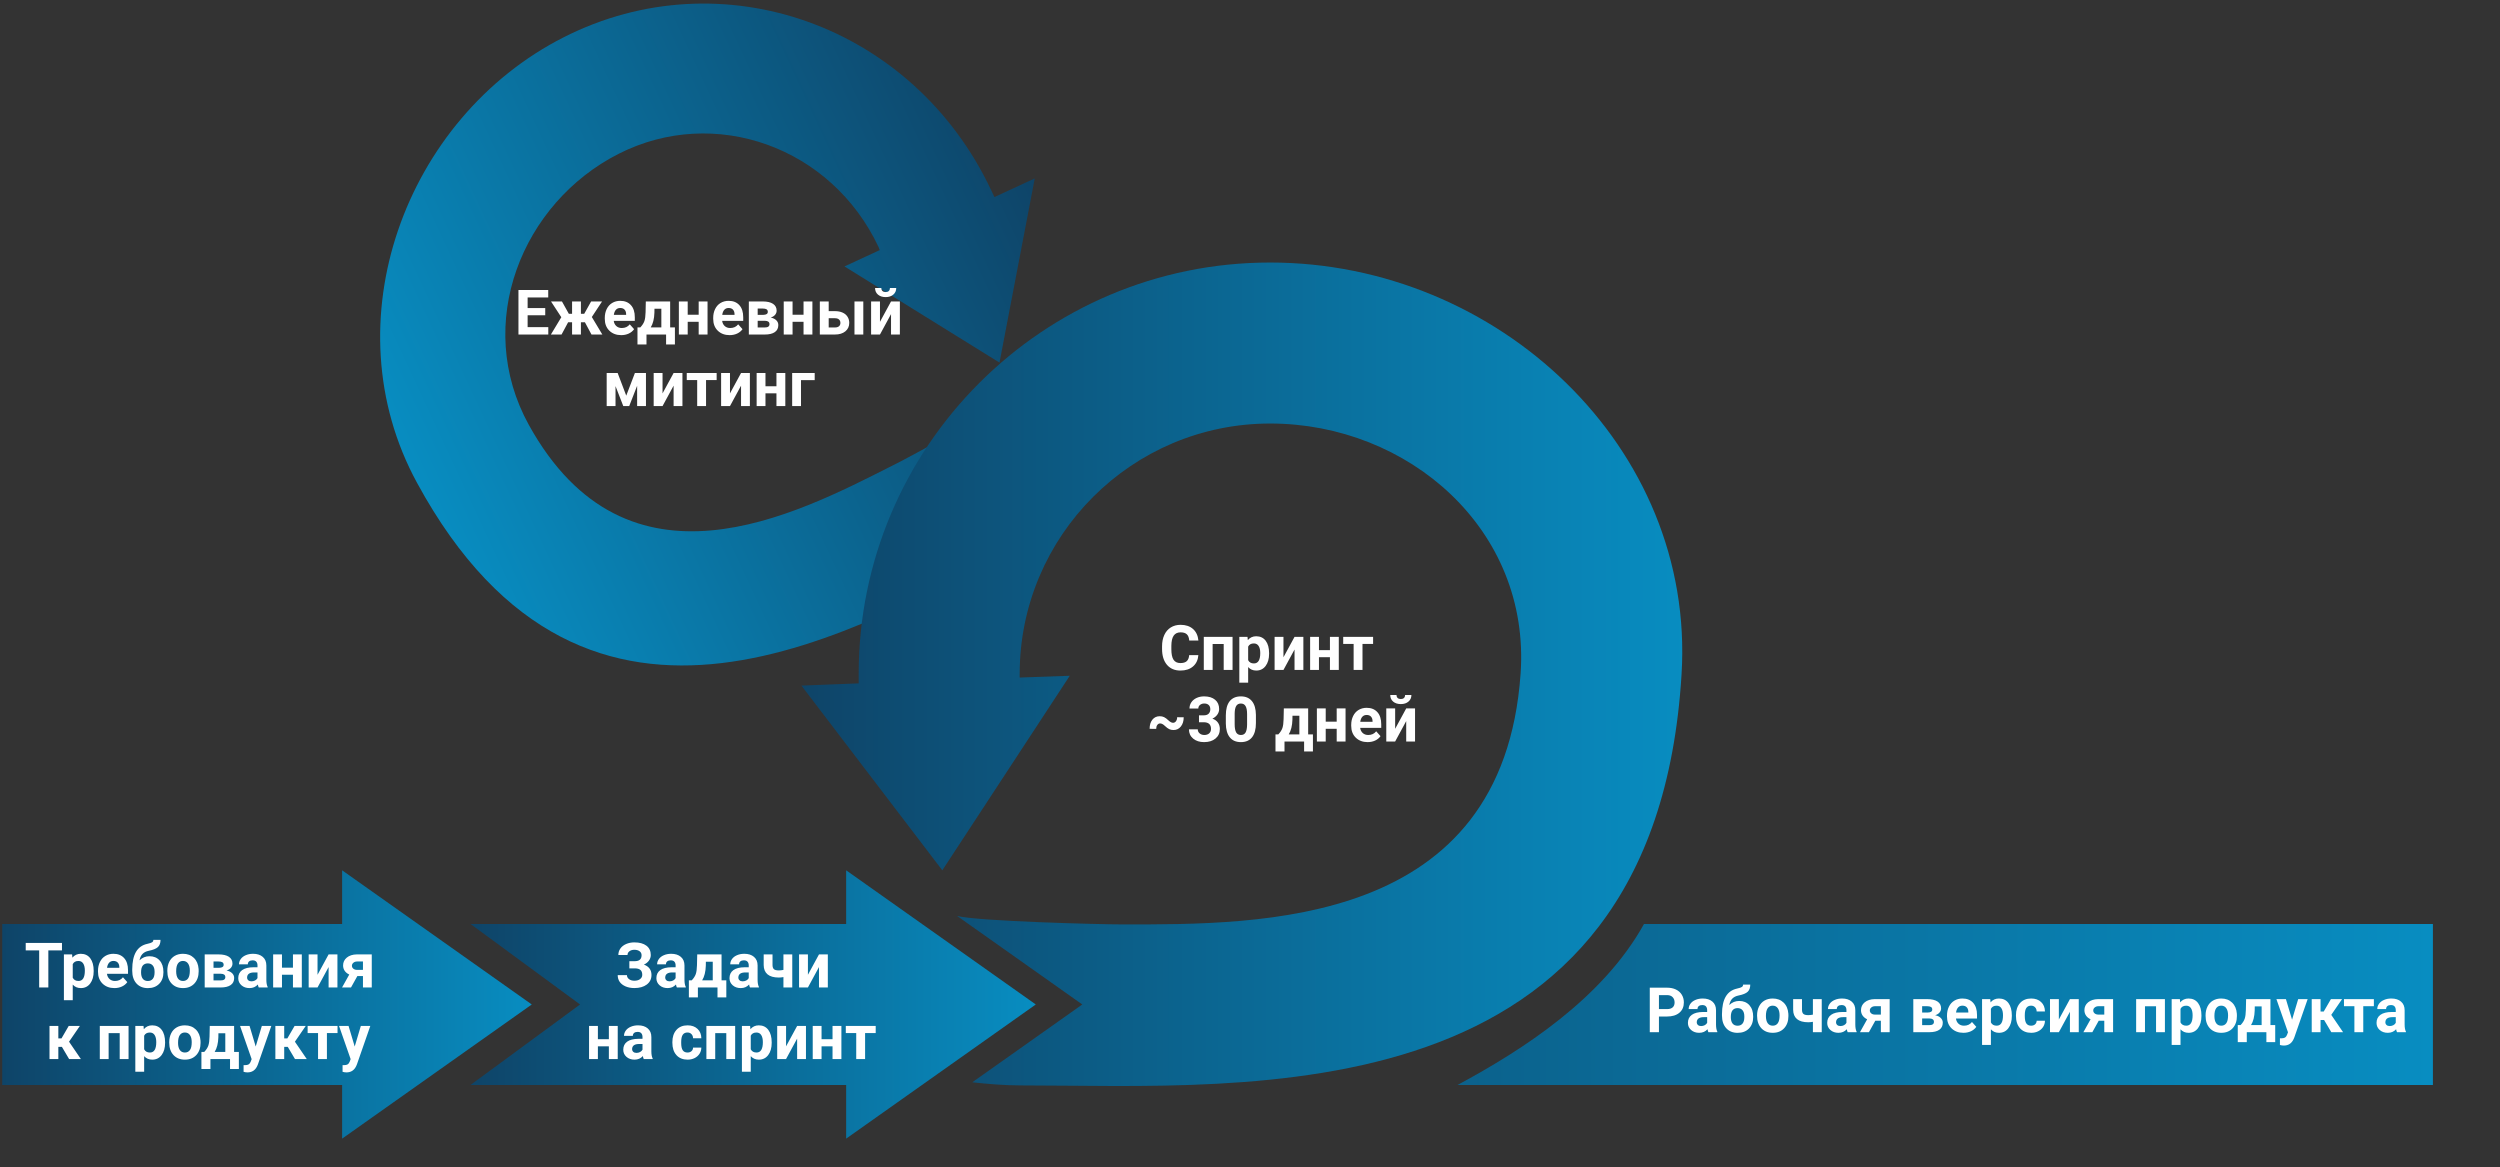 <svg width="559" height="261" viewBox="0 0 559 261" version="1.1" xmlns="http://www.w3.org/2000/svg" xmlns:xlink="http://www.w3.org/1999/xlink">
<rect x="0" y="0" width="559" height="261" fill="#333333" stroke="none"/>
<title>&#208;&#161;&#208;&#187;&#208;&#190;&#208;&#185;_2</title>
<desc>Created using Figma</desc>
<g id="Canvas" transform="translate(81 -518)">
<g id="&#208;&#161;&#208;&#187;&#208;&#190;&#208;&#185;_2">
<g id="Vector">
<use xlink:href="#path0_fill" transform="translate(-80.5 712.6)" fill="url(#paint0_linear)"/>
</g>
<g id="Vector">
<use xlink:href="#path1_fill" transform="translate(24.2 712.6)" fill="url(#paint1_linear)"/>
</g>
<g id="Vector">
<use xlink:href="#path2_fill" transform="translate(4 518.8)" fill="url(#paint2_linear)"/>
</g>
<g id="Vector">
<use xlink:href="#path3_fill" transform="translate(98.2 576.7)" fill="url(#paint3_linear)"/>
</g>
<g id="Vector">
<use xlink:href="#path4_fill" transform="translate(244.9 724.6)" fill="url(#paint4_linear)"/>
</g>
<g id="Component">
<g id="&#208;&#160;&#208;&#176;&#208;&#177;&#208;&#190;&#209;&#135;&#208;&#176;&#209;&#143; &#208;&#178;&#208;&#181;&#209;&#128;&#209;&#129;&#208;&#184;&#209;&#143; &#208;&#191;&#209;&#128;&#208;&#190;&#208;&#180;&#209;&#131;&#208;&#186;&#209;&#130;&#208;&#176;">
<use xlink:href="#path5_fill" transform="translate(287 735.8)" fill="#FFFFFF"/>
</g>
<g id="&#208;&#151;&#208;&#176;&#208;&#180;&#208;&#176;&#209;&#135;&#208;&#184; &#208;&#189;&#208;&#176; &#209;&#129;&#208;&#191;&#209;&#128;&#208;&#184;&#208;&#189;&#209;&#130;">
<use xlink:href="#path6_fill" transform="translate(29 725.8)" fill="#FFFFFF"/>
</g>
<g id="&#208;&#162;&#209;&#128;&#208;&#181;&#208;&#177;&#208;&#190;&#208;&#178;&#208;&#176;&#208;&#189;&#208;&#184;&#209;&#143; &#208;&#186; &#208;&#191;&#209;&#128;&#208;&#190;&#208;&#180;&#209;&#131;&#208;&#186;&#209;&#130;&#209;&#131;">
<use xlink:href="#path7_fill" transform="translate(-77 725.8)" fill="#FFFFFF"/>
</g>
<g id="&#208;&#161;&#208;&#191;&#209;&#128;&#208;&#184;&#208;&#189;&#209;&#130; ~30 &#208;&#180;&#208;&#189;&#208;&#181;&#208;&#185;">
<use xlink:href="#path8_fill" transform="translate(166 654.8)" fill="#FFFFFF"/>
</g>
<g id="&#208;&#149;&#208;&#182;&#208;&#181;&#208;&#180;&#208;&#189;&#208;&#181;&#208;&#178;&#208;&#189;&#209;&#139;&#208;&#185; &#208;&#188;&#208;&#184;&#209;&#130;&#208;&#184;&#208;&#189;&#208;&#179;">
<use xlink:href="#path9_fill" transform="translate(26 579.8)" fill="#FFFFFF"/>
</g>
</g>
</g>
</g>
<defs>
<linearGradient id="paint0_linear" x1="0" y1="0" x2="1" y2="0" gradientUnits="userSpaceOnUse" gradientTransform="matrix(118.426 0 0 118.426 0 -29.181)">
<stop offset="0" stop-color="#0E4468"/>
<stop offset="1" stop-color="#088DC1"/>
</linearGradient>
<linearGradient id="paint1_linear" x1="0" y1="0" x2="1" y2="0" gradientUnits="userSpaceOnUse" gradientTransform="matrix(126.426 0 0 126.426 -0.034 -33.181)">
<stop offset="0" stop-color="#0E4468"/>
<stop offset="1" stop-color="#088DC1"/>
</linearGradient>
<linearGradient id="paint2_linear" x1="0" y1="0" x2="1" y2="0" gradientUnits="userSpaceOnUse" gradientTransform="matrix(-137.348 69.92 67.122 143.073 111.879 -34.31)">
<stop offset="0" stop-color="#0E4468"/>
<stop offset="1" stop-color="#088DC1"/>
</linearGradient>
<linearGradient id="paint3_linear" x1="0" y1="0" x2="1" y2="0" gradientUnits="userSpaceOnUse" gradientTransform="matrix(196.89 0 0 196.89 0.107 -6.378)">
<stop offset="0" stop-color="#0E4468"/>
<stop offset="1" stop-color="#088DC1"/>
</linearGradient>
<linearGradient id="paint4_linear" x1="0" y1="0" x2="1" y2="0" gradientUnits="userSpaceOnUse" gradientTransform="matrix(366.67 0 0 366.67 -148.523 -165.302)">
<stop offset="0" stop-color="#0E4468"/>
<stop offset="1" stop-color="#088DC1"/>
</linearGradient>
<path id="path0_fill" d="M 118.4 30L 76 -1.2207e-05L 76 12L 2.44141e-05 12L 2.44141e-05 48L 76 48L 76 60L 118.4 30Z"/>
<path id="path1_fill" d="M 126.4 30L 84 -1.2207e-05L 84 12L -2.44141e-05 12L 24.5 30L -2.44141e-05 48L 84 48L 84 60L 126.4 30Z"/>
<path id="path2_fill" d="M 41.015 7.549C 76.426 -10.439 119.219 4.811 136.611 41.698C 136.862 42.219 137.112 42.741 137.362 43.262L 146.371 39.091L 138.488 80.279L 103.828 58.773L 111.711 55.123C 111.586 54.863 111.586 54.732 111.461 54.472C 100.951 32.053 74.799 22.668 53.277 33.617C 31.756 44.566 20.745 71.546 33.257 94.226C 55.279 133.98 92.817 114.298 114.464 103.35C 117.968 101.655 136.862 91.358 139.615 88.882L 126.852 113.256L 150 117.166C 147.623 118.73 145.12 120.164 142.618 121.598C 107.207 139.585 46.395 177.384 8.232 107.13C -11.288 71.286 5.604 25.536 41.015 7.549Z"/>
<path id="path3_fill" d="M 104.8 -6.10352e-06C 54 -6.10352e-06 12.8 41.2 12.8 92C 12.8 92.7 12.8 93.4 12.8 94.1L -2.44141e-05 94.6L 31.5 135.9L 60 92.4L 48.8 92.8C 48.8 92.5 48.8 92.2 48.8 92C 48.8 61.1 73.9 36 104.8 36C 135.7 36 163.1 59.7 160.8 92C 156.8 148.6 102.7 148 71.8 148C 66.8 148 39.4 147.3 34.8 146.1L 62.8 165.9L 38.2 183.3C 41.8 183.7 45.5 184 49.2 184C 100 184 190.8 191.6 196.8 92C 199.9 41.3 155.7 -6.10352e-06 104.8 -6.10352e-06Z"/>
<path id="path4_fill" d="M 218.1 -1.2207e-05L 41.7 -1.2207e-05C 32.5 16.6 14.7 28.1 4.88281e-05 36L 218.1 36L 218.1 -1.2207e-05Z"/>
<path id="path5_fill" d="M 2.939 9.493L 2.939 13L 0.889 13L 0.889 3.047L 4.771 3.047C 5.519 3.047 6.175 3.184 6.74 3.457C 7.31 3.73 7.747 4.12 8.053 4.626C 8.358 5.127 8.511 5.699 8.511 6.342C 8.511 7.317 8.176 8.087 7.506 8.652C 6.84 9.213 5.918 9.493 4.737 9.493L 2.939 9.493ZM 2.939 7.832L 4.771 7.832C 5.314 7.832 5.726 7.704 6.009 7.449C 6.296 7.194 6.439 6.829 6.439 6.355C 6.439 5.868 6.296 5.474 6.009 5.173C 5.722 4.872 5.325 4.717 4.819 4.708L 2.939 4.708L 2.939 7.832ZM 14 13C 13.909 12.822 13.843 12.601 13.802 12.337C 13.323 12.87 12.701 13.137 11.935 13.137C 11.211 13.137 10.609 12.927 10.131 12.508C 9.657 12.088 9.42 11.56 9.42 10.922C 9.42 10.138 9.709 9.536 10.288 9.117C 10.871 8.698 11.712 8.486 12.81 8.481L 13.72 8.481L 13.72 8.058C 13.72 7.716 13.631 7.442 13.453 7.237C 13.28 7.032 13.004 6.93 12.626 6.93C 12.293 6.93 12.031 7.009 11.84 7.169C 11.653 7.328 11.56 7.547 11.56 7.825L 9.584 7.825C 9.584 7.397 9.716 7 9.98 6.636C 10.245 6.271 10.618 5.986 11.102 5.781C 11.585 5.572 12.127 5.467 12.729 5.467C 13.64 5.467 14.362 5.697 14.896 6.157C 15.433 6.613 15.702 7.256 15.702 8.085L 15.702 11.291C 15.707 11.993 15.805 12.524 15.996 12.884L 15.996 13L 14 13ZM 12.366 11.626C 12.658 11.626 12.927 11.562 13.173 11.435C 13.419 11.302 13.601 11.127 13.72 10.908L 13.72 9.637L 12.981 9.637C 11.992 9.637 11.466 9.979 11.402 10.662L 11.396 10.778C 11.396 11.024 11.482 11.227 11.655 11.387C 11.829 11.546 12.065 11.626 12.366 11.626ZM 20.891 6.014C 21.838 6.014 22.595 6.328 23.16 6.957C 23.725 7.586 24.008 8.44 24.008 9.521L 24.008 9.616C 24.008 10.683 23.693 11.537 23.064 12.18C 22.436 12.822 21.59 13.144 20.528 13.144C 19.462 13.144 18.612 12.797 17.979 12.104C 17.35 11.407 17.035 10.462 17.035 9.268L 17.035 8.939C 17.044 7.276 17.325 5.975 17.876 5.036C 18.432 4.093 19.266 3.498 20.378 3.252C 20.961 3.124 21.337 2.999 21.506 2.876C 21.674 2.748 21.759 2.573 21.759 2.35L 23.358 2.35C 23.358 3.065 23.165 3.603 22.777 3.963C 22.395 4.323 21.711 4.601 20.727 4.797C 20.143 4.915 19.683 5.146 19.346 5.487C 19.009 5.829 18.781 6.31 18.662 6.93C 19.291 6.319 20.034 6.014 20.891 6.014ZM 20.515 7.613C 20.045 7.613 19.676 7.771 19.407 8.085C 19.143 8.399 19.011 8.91 19.011 9.616C 19.011 10.245 19.141 10.726 19.4 11.059C 19.66 11.387 20.036 11.551 20.528 11.551C 21.007 11.551 21.376 11.389 21.636 11.065C 21.895 10.742 22.028 10.266 22.032 9.637L 22.032 9.473C 22.032 8.867 21.898 8.406 21.629 8.092C 21.365 7.773 20.993 7.613 20.515 7.613ZM 24.883 9.233C 24.883 8.5 25.024 7.846 25.307 7.271C 25.589 6.697 25.995 6.253 26.523 5.938C 27.057 5.624 27.674 5.467 28.376 5.467C 29.374 5.467 30.188 5.772 30.816 6.383C 31.45 6.993 31.803 7.823 31.876 8.871L 31.89 9.377C 31.89 10.512 31.573 11.423 30.939 12.111C 30.306 12.795 29.456 13.137 28.39 13.137C 27.323 13.137 26.471 12.795 25.833 12.111C 25.2 11.428 24.883 10.498 24.883 9.322L 24.883 9.233ZM 26.858 9.377C 26.858 10.079 26.991 10.617 27.255 10.99C 27.519 11.359 27.898 11.544 28.39 11.544C 28.868 11.544 29.242 11.362 29.511 10.997C 29.78 10.628 29.914 10.04 29.914 9.233C 29.914 8.545 29.78 8.012 29.511 7.634C 29.242 7.256 28.864 7.066 28.376 7.066C 27.893 7.066 27.519 7.256 27.255 7.634C 26.991 8.007 26.858 8.589 26.858 9.377ZM 39.341 13L 37.365 13L 37.365 10.676C 36.996 10.744 36.652 10.778 36.333 10.778C 35.217 10.778 34.376 10.541 33.81 10.067C 33.245 9.593 32.958 8.901 32.949 7.989L 32.949 5.604L 34.925 5.604L 34.925 7.989C 34.929 8.418 35.034 8.725 35.239 8.912C 35.444 9.094 35.809 9.186 36.333 9.186C 36.661 9.186 37.005 9.147 37.365 9.069L 37.365 5.604L 39.341 5.604L 39.341 13ZM 45.145 13C 45.053 12.822 44.987 12.601 44.946 12.337C 44.468 12.87 43.846 13.137 43.08 13.137C 42.355 13.137 41.754 12.927 41.275 12.508C 40.801 12.088 40.565 11.56 40.565 10.922C 40.565 10.138 40.854 9.536 41.433 9.117C 42.016 8.698 42.857 8.486 43.955 8.481L 44.864 8.481L 44.864 8.058C 44.864 7.716 44.775 7.442 44.598 7.237C 44.425 7.032 44.149 6.93 43.77 6.93C 43.438 6.93 43.176 7.009 42.984 7.169C 42.797 7.328 42.704 7.547 42.704 7.825L 40.728 7.825C 40.728 7.397 40.861 7 41.125 6.636C 41.389 6.271 41.763 5.986 42.246 5.781C 42.729 5.572 43.272 5.467 43.873 5.467C 44.785 5.467 45.507 5.697 46.04 6.157C 46.578 6.613 46.847 7.256 46.847 8.085L 46.847 11.291C 46.851 11.993 46.949 12.524 47.141 12.884L 47.141 13L 45.145 13ZM 43.511 11.626C 43.802 11.626 44.071 11.562 44.317 11.435C 44.563 11.302 44.746 11.127 44.864 10.908L 44.864 9.637L 44.126 9.637C 43.137 9.637 42.611 9.979 42.547 10.662L 42.54 10.778C 42.54 11.024 42.627 11.227 42.8 11.387C 42.973 11.546 43.21 11.626 43.511 11.626ZM 54.53 5.604L 54.53 13L 52.562 13L 52.562 10.443L 51.31 10.443L 49.889 13L 47.886 13L 49.499 10.108C 49.057 9.903 48.715 9.625 48.474 9.274C 48.237 8.924 48.118 8.525 48.118 8.078C 48.118 7.363 48.394 6.777 48.945 6.321C 49.501 5.861 50.244 5.622 51.174 5.604L 54.53 5.604ZM 51.208 9.062L 52.562 9.062L 52.562 7.189L 51.276 7.189C 50.925 7.189 50.641 7.283 50.422 7.47C 50.203 7.652 50.094 7.875 50.094 8.14C 50.094 8.404 50.199 8.623 50.408 8.796C 50.618 8.969 50.884 9.058 51.208 9.062ZM 59.815 13L 59.815 5.604L 62.904 5.604C 63.911 5.604 64.684 5.781 65.222 6.137C 65.759 6.492 66.028 7.003 66.028 7.668C 66.028 8.01 65.914 8.317 65.686 8.591C 65.463 8.86 65.135 9.067 64.702 9.213C 65.231 9.313 65.645 9.511 65.946 9.808C 66.252 10.099 66.404 10.459 66.404 10.888C 66.404 11.576 66.144 12.1 65.625 12.46C 65.11 12.82 64.36 13 63.376 13L 59.815 13ZM 61.79 9.931L 61.79 11.421L 63.383 11.421C 64.08 11.421 64.429 11.177 64.429 10.69C 64.429 10.193 64.096 9.94 63.431 9.931L 61.79 9.931ZM 61.79 8.604L 63.014 8.604C 63.706 8.595 64.053 8.372 64.053 7.935C 64.053 7.666 63.957 7.474 63.766 7.36C 63.579 7.246 63.292 7.189 62.904 7.189L 61.79 7.189L 61.79 8.604ZM 71.019 13.137C 69.934 13.137 69.05 12.804 68.366 12.139C 67.687 11.473 67.348 10.587 67.348 9.479L 67.348 9.288C 67.348 8.545 67.491 7.882 67.778 7.299C 68.065 6.711 68.471 6.26 68.995 5.945C 69.524 5.626 70.125 5.467 70.8 5.467C 71.811 5.467 72.607 5.786 73.186 6.424C 73.769 7.062 74.061 7.966 74.061 9.138L 74.061 9.944L 69.351 9.944C 69.414 10.427 69.606 10.815 69.925 11.106C 70.248 11.398 70.656 11.544 71.148 11.544C 71.909 11.544 72.504 11.268 72.933 10.717L 73.903 11.804C 73.607 12.223 73.206 12.551 72.7 12.788C 72.194 13.021 71.634 13.137 71.019 13.137ZM 70.793 7.066C 70.401 7.066 70.082 7.199 69.836 7.463C 69.594 7.727 69.439 8.105 69.371 8.598L 72.119 8.598L 72.119 8.44C 72.11 8.003 71.992 7.666 71.764 7.429C 71.536 7.187 71.212 7.066 70.793 7.066ZM 81.847 9.37C 81.847 10.509 81.587 11.423 81.067 12.111C 80.552 12.795 79.855 13.137 78.976 13.137C 78.228 13.137 77.624 12.877 77.164 12.357L 77.164 15.844L 75.189 15.844L 75.189 5.604L 77.02 5.604L 77.089 6.328C 77.567 5.754 78.192 5.467 78.962 5.467C 79.873 5.467 80.582 5.804 81.088 6.479C 81.594 7.153 81.847 8.083 81.847 9.268L 81.847 9.37ZM 79.871 9.227C 79.871 8.538 79.748 8.007 79.502 7.634C 79.26 7.26 78.907 7.073 78.442 7.073C 77.823 7.073 77.397 7.31 77.164 7.784L 77.164 10.812C 77.406 11.3 77.836 11.544 78.456 11.544C 79.399 11.544 79.871 10.771 79.871 9.227ZM 86.153 11.544C 86.518 11.544 86.814 11.444 87.042 11.243C 87.27 11.043 87.388 10.776 87.397 10.443L 89.25 10.443C 89.245 10.945 89.109 11.405 88.84 11.824C 88.571 12.239 88.202 12.562 87.732 12.795C 87.268 13.023 86.753 13.137 86.188 13.137C 85.13 13.137 84.296 12.802 83.686 12.132C 83.075 11.457 82.769 10.528 82.769 9.343L 82.769 9.213C 82.769 8.074 83.073 7.164 83.679 6.485C 84.285 5.806 85.117 5.467 86.174 5.467C 87.099 5.467 87.84 5.731 88.395 6.26C 88.956 6.784 89.241 7.483 89.25 8.358L 87.397 8.358C 87.388 7.976 87.27 7.666 87.042 7.429C 86.814 7.187 86.513 7.066 86.14 7.066C 85.679 7.066 85.331 7.235 85.094 7.572C 84.861 7.905 84.745 8.447 84.745 9.199L 84.745 9.404C 84.745 10.165 84.861 10.712 85.094 11.045C 85.326 11.378 85.679 11.544 86.153 11.544ZM 94.835 5.604L 96.811 5.604L 96.811 13L 94.835 13L 94.835 8.434L 92.36 13L 90.378 13L 90.378 5.604L 92.36 5.604L 92.36 10.163L 94.835 5.604ZM 104.487 5.604L 104.487 13L 102.519 13L 102.519 10.443L 101.268 10.443L 99.846 13L 97.843 13L 99.456 10.108C 99.014 9.903 98.672 9.625 98.431 9.274C 98.194 8.924 98.075 8.525 98.075 8.078C 98.075 7.363 98.351 6.777 98.902 6.321C 99.458 5.861 100.201 5.622 101.131 5.604L 104.487 5.604ZM 101.165 9.062L 102.519 9.062L 102.519 7.189L 101.233 7.189C 100.882 7.189 100.598 7.283 100.379 7.47C 100.16 7.652 100.051 7.875 100.051 8.14C 100.051 8.404 100.156 8.623 100.365 8.796C 100.575 8.969 100.841 9.058 101.165 9.062ZM 116.074 13L 114.092 13L 114.092 7.203L 111.617 7.203L 111.617 13L 109.642 13L 109.642 5.604L 116.074 5.604L 116.074 13ZM 124.243 9.37C 124.243 10.509 123.983 11.423 123.464 12.111C 122.949 12.795 122.252 13.137 121.372 13.137C 120.625 13.137 120.021 12.877 119.561 12.357L 119.561 15.844L 117.585 15.844L 117.585 5.604L 119.417 5.604L 119.485 6.328C 119.964 5.754 120.588 5.467 121.358 5.467C 122.27 5.467 122.979 5.804 123.484 6.479C 123.99 7.153 124.243 8.083 124.243 9.268L 124.243 9.37ZM 122.268 9.227C 122.268 8.538 122.145 8.007 121.898 7.634C 121.657 7.26 121.304 7.073 120.839 7.073C 120.219 7.073 119.793 7.31 119.561 7.784L 119.561 10.812C 119.802 11.3 120.233 11.544 120.853 11.544C 121.796 11.544 122.268 10.771 122.268 9.227ZM 125.166 9.233C 125.166 8.5 125.307 7.846 125.59 7.271C 125.872 6.697 126.278 6.253 126.807 5.938C 127.34 5.624 127.957 5.467 128.659 5.467C 129.657 5.467 130.471 5.772 131.1 6.383C 131.733 6.993 132.086 7.823 132.159 8.871L 132.173 9.377C 132.173 10.512 131.856 11.423 131.223 12.111C 130.589 12.795 129.739 13.137 128.673 13.137C 127.606 13.137 126.754 12.795 126.116 12.111C 125.483 11.428 125.166 10.498 125.166 9.322L 125.166 9.233ZM 127.142 9.377C 127.142 10.079 127.274 10.617 127.538 10.99C 127.802 11.359 128.181 11.544 128.673 11.544C 129.151 11.544 129.525 11.362 129.794 10.997C 130.063 10.628 130.197 10.04 130.197 9.233C 130.197 8.545 130.063 8.012 129.794 7.634C 129.525 7.256 129.147 7.066 128.659 7.066C 128.176 7.066 127.802 7.256 127.538 7.634C 127.274 8.007 127.142 8.589 127.142 9.377ZM 133 11.407C 133.447 10.933 133.75 10.464 133.909 9.999C 134.069 9.534 134.158 8.876 134.176 8.023L 134.23 5.604L 139.672 5.604L 139.672 11.407L 140.738 11.407L 140.738 15.222L 138.763 15.222L 138.763 13L 134.381 13L 134.381 15.222L 132.364 15.222L 132.364 11.407L 133 11.407ZM 135.331 11.407L 137.703 11.407L 137.703 7.237L 136.165 7.237L 136.151 8.126C 136.11 9.484 135.837 10.578 135.331 11.407ZM 144.505 10.204L 145.872 5.604L 147.991 5.604L 145.018 14.148L 144.854 14.538C 144.411 15.504 143.682 15.987 142.666 15.987C 142.379 15.987 142.087 15.944 141.791 15.857L 141.791 14.36L 142.092 14.367C 142.465 14.367 142.743 14.31 142.926 14.196C 143.113 14.082 143.258 13.893 143.363 13.629L 143.596 13.021L 141.005 5.604L 143.131 5.604L 144.505 10.204ZM 151.669 10.273L 150.876 10.273L 150.876 13L 148.9 13L 148.9 5.604L 150.876 5.604L 150.876 8.386L 151.58 8.386L 153.193 5.604L 155.688 5.604L 153.269 9.124L 155.914 13L 153.282 13L 151.669 10.273ZM 162.798 7.189L 160.426 7.189L 160.426 13L 158.443 13L 158.443 7.189L 156.112 7.189L 156.112 5.604L 162.798 5.604L 162.798 7.189ZM 167.973 13C 167.882 12.822 167.815 12.601 167.774 12.337C 167.296 12.87 166.674 13.137 165.908 13.137C 165.184 13.137 164.582 12.927 164.104 12.508C 163.63 12.088 163.393 11.56 163.393 10.922C 163.393 10.138 163.682 9.536 164.261 9.117C 164.844 8.698 165.685 8.486 166.783 8.481L 167.692 8.481L 167.692 8.058C 167.692 7.716 167.604 7.442 167.426 7.237C 167.253 7.032 166.977 6.93 166.599 6.93C 166.266 6.93 166.004 7.009 165.812 7.169C 165.626 7.328 165.532 7.547 165.532 7.825L 163.557 7.825C 163.557 7.397 163.689 7 163.953 6.636C 164.217 6.271 164.591 5.986 165.074 5.781C 165.557 5.572 166.1 5.467 166.701 5.467C 167.613 5.467 168.335 5.697 168.868 6.157C 169.406 6.613 169.675 7.256 169.675 8.085L 169.675 11.291C 169.679 11.993 169.777 12.524 169.969 12.884L 169.969 13L 167.973 13ZM 166.339 11.626C 166.631 11.626 166.899 11.562 167.146 11.435C 167.392 11.302 167.574 11.127 167.692 10.908L 167.692 9.637L 166.954 9.637C 165.965 9.637 165.439 9.979 165.375 10.662L 165.368 10.778C 165.368 11.024 165.455 11.227 165.628 11.387C 165.801 11.546 166.038 11.626 166.339 11.626Z"/>
<path id="path6_fill" d="M 33.457 5.788C 33.457 5.41 33.309 5.114 33.013 4.899C 32.717 4.681 32.325 4.571 31.837 4.571C 31.399 4.571 31.035 4.681 30.743 4.899C 30.456 5.114 30.312 5.394 30.312 5.74L 28.262 5.74C 28.262 5.202 28.412 4.719 28.713 4.291C 29.018 3.858 29.449 3.521 30.005 3.279C 30.565 3.038 31.176 2.917 31.837 2.917C 32.985 2.917 33.885 3.163 34.537 3.655C 35.189 4.147 35.515 4.845 35.515 5.747C 35.515 6.189 35.38 6.599 35.111 6.978C 34.847 7.356 34.469 7.659 33.977 7.887C 34.523 8.078 34.943 8.37 35.234 8.762C 35.526 9.149 35.672 9.632 35.672 10.211C 35.672 11.104 35.321 11.815 34.619 12.344C 33.922 12.868 32.995 13.13 31.837 13.13C 31.112 13.13 30.461 13.007 29.882 12.761C 29.303 12.51 28.863 12.171 28.562 11.742C 28.266 11.309 28.118 10.808 28.118 10.238L 30.183 10.238C 30.183 10.594 30.338 10.892 30.648 11.134C 30.957 11.371 31.354 11.489 31.837 11.489C 32.384 11.489 32.815 11.366 33.129 11.12C 33.448 10.874 33.607 10.562 33.607 10.184C 33.607 9.664 33.466 9.293 33.184 9.069C 32.901 8.841 32.489 8.728 31.946 8.728L 30.723 8.728L 30.723 7.121L 31.987 7.121C 32.967 7.107 33.457 6.663 33.457 5.788ZM 41.346 13C 41.255 12.822 41.188 12.601 41.148 12.337C 40.669 12.87 40.047 13.137 39.281 13.137C 38.557 13.137 37.955 12.927 37.477 12.508C 37.003 12.088 36.766 11.56 36.766 10.922C 36.766 10.138 37.055 9.536 37.634 9.117C 38.217 8.698 39.058 8.486 40.156 8.481L 41.065 8.481L 41.065 8.058C 41.065 7.716 40.977 7.442 40.799 7.237C 40.626 7.032 40.35 6.93 39.972 6.93C 39.639 6.93 39.377 7.009 39.185 7.169C 38.999 7.328 38.905 7.547 38.905 7.825L 36.93 7.825C 36.93 7.397 37.062 7 37.326 6.636C 37.59 6.271 37.964 5.986 38.447 5.781C 38.93 5.572 39.473 5.467 40.074 5.467C 40.986 5.467 41.708 5.697 42.241 6.157C 42.779 6.613 43.048 7.256 43.048 8.085L 43.048 11.291C 43.052 11.993 43.15 12.524 43.342 12.884L 43.342 13L 41.346 13ZM 39.712 11.626C 40.004 11.626 40.273 11.562 40.519 11.435C 40.765 11.302 40.947 11.127 41.065 10.908L 41.065 9.637L 40.327 9.637C 39.338 9.637 38.812 9.979 38.748 10.662L 38.741 10.778C 38.741 11.024 38.828 11.227 39.001 11.387C 39.174 11.546 39.411 11.626 39.712 11.626ZM 44.668 11.407C 45.115 10.933 45.418 10.464 45.577 9.999C 45.737 9.534 45.825 8.876 45.844 8.023L 45.898 5.604L 51.34 5.604L 51.34 11.407L 52.406 11.407L 52.406 15.222L 50.431 15.222L 50.431 13L 46.049 13L 46.049 15.222L 44.032 15.222L 44.032 11.407L 44.668 11.407ZM 46.999 11.407L 49.371 11.407L 49.371 7.237L 47.833 7.237L 47.819 8.126C 47.778 9.484 47.505 10.578 46.999 11.407ZM 57.697 13C 57.606 12.822 57.54 12.601 57.499 12.337C 57.02 12.87 56.398 13.137 55.633 13.137C 54.908 13.137 54.307 12.927 53.828 12.508C 53.354 12.088 53.117 11.56 53.117 10.922C 53.117 10.138 53.407 9.536 53.985 9.117C 54.569 8.698 55.41 8.486 56.508 8.481L 57.417 8.481L 57.417 8.058C 57.417 7.716 57.328 7.442 57.15 7.237C 56.977 7.032 56.702 6.93 56.323 6.93C 55.991 6.93 55.728 7.009 55.537 7.169C 55.35 7.328 55.257 7.547 55.257 7.825L 53.281 7.825C 53.281 7.397 53.413 7 53.678 6.636C 53.942 6.271 54.316 5.986 54.799 5.781C 55.282 5.572 55.824 5.467 56.426 5.467C 57.337 5.467 58.06 5.697 58.593 6.157C 59.13 6.613 59.399 7.256 59.399 8.085L 59.399 11.291C 59.404 11.993 59.502 12.524 59.693 12.884L 59.693 13L 57.697 13ZM 56.063 11.626C 56.355 11.626 56.624 11.562 56.87 11.435C 57.116 11.302 57.298 11.127 57.417 10.908L 57.417 9.637L 56.679 9.637C 55.69 9.637 55.163 9.979 55.1 10.662L 55.093 10.778C 55.093 11.024 55.179 11.227 55.352 11.387C 55.526 11.546 55.763 11.626 56.063 11.626ZM 67.151 13L 65.176 13L 65.176 10.676C 64.807 10.744 64.463 10.778 64.144 10.778C 63.027 10.778 62.186 10.541 61.621 10.067C 61.056 9.593 60.769 8.901 60.76 7.989L 60.76 5.604L 62.735 5.604L 62.735 7.989C 62.74 8.418 62.845 8.725 63.05 8.912C 63.255 9.094 63.62 9.186 64.144 9.186C 64.472 9.186 64.816 9.147 65.176 9.069L 65.176 5.604L 67.151 5.604L 67.151 13ZM 73.126 5.604L 75.102 5.604L 75.102 13L 73.126 13L 73.126 8.434L 70.651 13L 68.669 13L 68.669 5.604L 70.651 5.604L 70.651 10.163L 73.126 5.604ZM 28.125 29L 26.143 29L 26.143 26.156L 23.689 26.156L 23.689 29L 21.713 29L 21.713 21.604L 23.689 21.604L 23.689 24.57L 26.143 24.57L 26.143 21.604L 28.125 21.604L 28.125 29ZM 33.942 29C 33.851 28.822 33.785 28.601 33.744 28.337C 33.266 28.87 32.644 29.137 31.878 29.137C 31.153 29.137 30.552 28.927 30.073 28.508C 29.599 28.088 29.362 27.56 29.362 26.922C 29.362 26.138 29.652 25.537 30.23 25.117C 30.814 24.698 31.655 24.486 32.753 24.481L 33.662 24.481L 33.662 24.058C 33.662 23.716 33.573 23.442 33.395 23.237C 33.222 23.032 32.947 22.93 32.568 22.93C 32.236 22.93 31.974 23.009 31.782 23.169C 31.595 23.328 31.502 23.547 31.502 23.825L 29.526 23.825C 29.526 23.397 29.659 23 29.923 22.636C 30.187 22.271 30.561 21.986 31.044 21.781C 31.527 21.572 32.069 21.467 32.671 21.467C 33.582 21.467 34.305 21.697 34.838 22.157C 35.376 22.613 35.645 23.256 35.645 24.085L 35.645 27.291C 35.649 27.993 35.747 28.524 35.938 28.884L 35.938 29L 33.942 29ZM 32.309 27.626C 32.6 27.626 32.869 27.562 33.115 27.435C 33.361 27.302 33.544 27.127 33.662 26.908L 33.662 25.637L 32.924 25.637C 31.935 25.637 31.409 25.979 31.345 26.662L 31.338 26.778C 31.338 27.024 31.424 27.227 31.598 27.387C 31.771 27.546 32.008 27.626 32.309 27.626ZM 43.725 27.544C 44.089 27.544 44.385 27.444 44.613 27.243C 44.841 27.043 44.96 26.776 44.969 26.443L 46.821 26.443C 46.817 26.945 46.68 27.405 46.411 27.824C 46.142 28.239 45.773 28.562 45.304 28.795C 44.839 29.023 44.324 29.137 43.759 29.137C 42.702 29.137 41.867 28.802 41.257 28.132C 40.646 27.457 40.341 26.528 40.341 25.343L 40.341 25.213C 40.341 24.074 40.644 23.164 41.25 22.485C 41.856 21.806 42.688 21.467 43.745 21.467C 44.67 21.467 45.411 21.731 45.967 22.26C 46.527 22.784 46.812 23.483 46.821 24.358L 44.969 24.358C 44.96 23.976 44.841 23.666 44.613 23.429C 44.385 23.187 44.085 23.066 43.711 23.066C 43.251 23.066 42.902 23.235 42.665 23.572C 42.433 23.905 42.316 24.447 42.316 25.199L 42.316 25.404C 42.316 26.165 42.433 26.712 42.665 27.045C 42.898 27.378 43.251 27.544 43.725 27.544ZM 54.382 29L 52.399 29L 52.399 23.203L 49.925 23.203L 49.925 29L 47.949 29L 47.949 21.604L 54.382 21.604L 54.382 29ZM 62.551 25.37C 62.551 26.509 62.291 27.423 61.772 28.111C 61.257 28.795 60.559 29.137 59.68 29.137C 58.932 29.137 58.328 28.877 57.868 28.357L 57.868 31.844L 55.893 31.844L 55.893 21.604L 57.725 21.604L 57.793 22.328C 58.272 21.754 58.896 21.467 59.666 21.467C 60.578 21.467 61.286 21.804 61.792 22.479C 62.298 23.153 62.551 24.083 62.551 25.268L 62.551 25.37ZM 60.575 25.227C 60.575 24.538 60.452 24.008 60.206 23.634C 59.965 23.26 59.611 23.073 59.147 23.073C 58.527 23.073 58.101 23.31 57.868 23.784L 57.868 26.812C 58.11 27.3 58.54 27.544 59.16 27.544C 60.103 27.544 60.575 26.771 60.575 25.227ZM 68.238 21.604L 70.214 21.604L 70.214 29L 68.238 29L 68.238 24.434L 65.764 29L 63.781 29L 63.781 21.604L 65.764 21.604L 65.764 26.163L 68.238 21.604ZM 78.137 29L 76.154 29L 76.154 26.156L 73.7 26.156L 73.7 29L 71.725 29L 71.725 21.604L 73.7 21.604L 73.7 24.57L 76.154 24.57L 76.154 21.604L 78.137 21.604L 78.137 29ZM 85.807 23.189L 83.435 23.189L 83.435 29L 81.452 29L 81.452 23.189L 79.121 23.189L 79.121 21.604L 85.807 21.604L 85.807 23.189Z"/>
<path id="path7_fill" d="M 9.858 4.708L 6.81 4.708L 6.81 13L 4.759 13L 4.759 4.708L 1.751 4.708L 1.751 3.047L 9.858 3.047L 9.858 4.708ZM 16.947 9.37C 16.947 10.509 16.688 11.423 16.168 12.111C 15.653 12.795 14.956 13.137 14.076 13.137C 13.329 13.137 12.725 12.877 12.265 12.357L 12.265 15.844L 10.289 15.844L 10.289 5.604L 12.121 5.604L 12.19 6.328C 12.668 5.754 13.292 5.467 14.062 5.467C 14.974 5.467 15.683 5.804 16.189 6.479C 16.694 7.153 16.947 8.083 16.947 9.268L 16.947 9.37ZM 14.972 9.227C 14.972 8.538 14.849 8.007 14.602 7.634C 14.361 7.26 14.008 7.073 13.543 7.073C 12.923 7.073 12.497 7.31 12.265 7.784L 12.265 10.812C 12.506 11.3 12.937 11.544 13.557 11.544C 14.5 11.544 14.972 10.771 14.972 9.227ZM 21.582 13.137C 20.497 13.137 19.613 12.804 18.93 12.139C 18.251 11.473 17.911 10.587 17.911 9.479L 17.911 9.288C 17.911 8.545 18.055 7.882 18.342 7.299C 18.629 6.711 19.035 6.26 19.559 5.945C 20.087 5.626 20.689 5.467 21.363 5.467C 22.375 5.467 23.17 5.786 23.749 6.424C 24.332 7.062 24.624 7.966 24.624 9.138L 24.624 9.944L 19.914 9.944C 19.978 10.427 20.169 10.815 20.488 11.106C 20.812 11.398 21.22 11.544 21.712 11.544C 22.473 11.544 23.068 11.268 23.496 10.717L 24.467 11.804C 24.171 12.223 23.77 12.551 23.264 12.788C 22.758 13.021 22.197 13.137 21.582 13.137ZM 21.356 7.066C 20.965 7.066 20.645 7.199 20.399 7.463C 20.158 7.727 20.003 8.105 19.935 8.598L 22.683 8.598L 22.683 8.44C 22.674 8.003 22.555 7.666 22.327 7.429C 22.099 7.187 21.776 7.066 21.356 7.066ZM 29.423 6.014C 30.371 6.014 31.127 6.328 31.692 6.957C 32.258 7.586 32.54 8.44 32.54 9.521L 32.54 9.616C 32.54 10.683 32.226 11.537 31.597 12.18C 30.968 12.822 30.122 13.144 29.061 13.144C 27.994 13.144 27.144 12.797 26.511 12.104C 25.882 11.407 25.567 10.462 25.567 9.268L 25.567 8.939C 25.576 7.276 25.857 5.975 26.408 5.036C 26.964 4.093 27.798 3.498 28.91 3.252C 29.494 3.124 29.869 2.999 30.038 2.876C 30.207 2.748 30.291 2.573 30.291 2.35L 31.891 2.35C 31.891 3.065 31.697 3.603 31.31 3.963C 30.927 4.323 30.243 4.601 29.259 4.797C 28.675 4.915 28.215 5.146 27.878 5.487C 27.541 5.829 27.313 6.31 27.194 6.93C 27.823 6.319 28.566 6.014 29.423 6.014ZM 29.047 7.613C 28.578 7.613 28.208 7.771 27.939 8.085C 27.675 8.399 27.543 8.91 27.543 9.616C 27.543 10.245 27.673 10.726 27.933 11.059C 28.192 11.387 28.568 11.551 29.061 11.551C 29.539 11.551 29.908 11.389 30.168 11.065C 30.428 10.742 30.56 10.266 30.564 9.637L 30.564 9.473C 30.564 8.867 30.43 8.406 30.161 8.092C 29.897 7.773 29.525 7.613 29.047 7.613ZM 33.415 9.233C 33.415 8.5 33.556 7.846 33.839 7.271C 34.121 6.697 34.527 6.253 35.056 5.938C 35.589 5.624 36.206 5.467 36.908 5.467C 37.906 5.467 38.72 5.772 39.349 6.383C 39.982 6.993 40.335 7.823 40.408 8.871L 40.422 9.377C 40.422 10.512 40.105 11.423 39.472 12.111C 38.838 12.795 37.988 13.137 36.922 13.137C 35.855 13.137 35.003 12.795 34.365 12.111C 33.732 11.428 33.415 10.498 33.415 9.322L 33.415 9.233ZM 35.391 9.377C 35.391 10.079 35.523 10.617 35.787 10.99C 36.051 11.359 36.43 11.544 36.922 11.544C 37.4 11.544 37.774 11.362 38.043 10.997C 38.312 10.628 38.446 10.04 38.446 9.233C 38.446 8.545 38.312 8.012 38.043 7.634C 37.774 7.256 37.396 7.066 36.908 7.066C 36.425 7.066 36.051 7.256 35.787 7.634C 35.523 8.007 35.391 8.589 35.391 9.377ZM 41.769 13L 41.769 5.604L 44.858 5.604C 45.866 5.604 46.638 5.781 47.176 6.137C 47.714 6.492 47.982 7.003 47.982 7.668C 47.982 8.01 47.868 8.317 47.641 8.591C 47.417 8.86 47.089 9.067 46.656 9.213C 47.185 9.313 47.6 9.511 47.9 9.808C 48.206 10.099 48.358 10.459 48.358 10.888C 48.358 11.576 48.099 12.1 47.579 12.46C 47.064 12.82 46.315 13 45.33 13L 41.769 13ZM 43.744 9.931L 43.744 11.421L 45.337 11.421C 46.034 11.421 46.383 11.177 46.383 10.69C 46.383 10.193 46.05 9.94 45.385 9.931L 43.744 9.931ZM 43.744 8.604L 44.968 8.604C 45.66 8.595 46.007 8.372 46.007 7.935C 46.007 7.666 45.911 7.474 45.72 7.36C 45.533 7.246 45.246 7.189 44.858 7.189L 43.744 7.189L 43.744 8.604ZM 53.855 13C 53.763 12.822 53.697 12.601 53.656 12.337C 53.178 12.87 52.556 13.137 51.79 13.137C 51.065 13.137 50.464 12.927 49.985 12.508C 49.511 12.088 49.274 11.56 49.274 10.922C 49.274 10.138 49.564 9.536 50.143 9.117C 50.726 8.698 51.567 8.486 52.665 8.481L 53.574 8.481L 53.574 8.058C 53.574 7.716 53.485 7.442 53.308 7.237C 53.134 7.032 52.859 6.93 52.48 6.93C 52.148 6.93 51.886 7.009 51.694 7.169C 51.508 7.328 51.414 7.547 51.414 7.825L 49.438 7.825C 49.438 7.397 49.571 7 49.835 6.636C 50.099 6.271 50.473 5.986 50.956 5.781C 51.439 5.572 51.981 5.467 52.583 5.467C 53.495 5.467 54.217 5.697 54.75 6.157C 55.288 6.613 55.557 7.256 55.557 8.085L 55.557 11.291C 55.561 11.993 55.659 12.524 55.851 12.884L 55.851 13L 53.855 13ZM 52.221 11.626C 52.512 11.626 52.781 11.562 53.027 11.435C 53.273 11.302 53.456 11.127 53.574 10.908L 53.574 9.637L 52.836 9.637C 51.847 9.637 51.321 9.979 51.257 10.662L 51.25 10.778C 51.25 11.024 51.337 11.227 51.51 11.387C 51.683 11.546 51.92 11.626 52.221 11.626ZM 63.486 13L 61.504 13L 61.504 10.156L 59.05 10.156L 59.05 13L 57.074 13L 57.074 5.604L 59.05 5.604L 59.05 8.57L 61.504 8.57L 61.504 5.604L 63.486 5.604L 63.486 13ZM 69.475 5.604L 71.45 5.604L 71.45 13L 69.475 13L 69.475 8.434L 67 13L 65.018 13L 65.018 5.604L 67 5.604L 67 10.163L 69.475 5.604ZM 79.127 5.604L 79.127 13L 77.158 13L 77.158 10.443L 75.907 10.443L 74.485 13L 72.482 13L 74.096 10.108C 73.654 9.903 73.312 9.625 73.07 9.274C 72.833 8.924 72.715 8.525 72.715 8.078C 72.715 7.363 72.991 6.777 73.542 6.321C 74.098 5.861 74.841 5.622 75.77 5.604L 79.127 5.604ZM 75.805 9.062L 77.158 9.062L 77.158 7.189L 75.873 7.189C 75.522 7.189 75.237 7.283 75.019 7.47C 74.8 7.652 74.69 7.875 74.69 8.14C 74.69 8.404 74.795 8.623 75.005 8.796C 75.215 8.969 75.481 9.058 75.805 9.062ZM 9.838 26.273L 9.045 26.273L 9.045 29L 7.069 29L 7.069 21.604L 9.045 21.604L 9.045 24.386L 9.749 24.386L 11.362 21.604L 13.857 21.604L 11.438 25.124L 14.083 29L 11.451 29L 9.838 26.273ZM 24.747 29L 22.765 29L 22.765 23.203L 20.29 23.203L 20.29 29L 18.314 29L 18.314 21.604L 24.747 21.604L 24.747 29ZM 32.916 25.37C 32.916 26.509 32.656 27.423 32.137 28.111C 31.622 28.795 30.924 29.137 30.045 29.137C 29.297 29.137 28.694 28.877 28.233 28.357L 28.233 31.844L 26.258 31.844L 26.258 21.604L 28.09 21.604L 28.158 22.328C 28.637 21.754 29.261 21.467 30.031 21.467C 30.943 21.467 31.651 21.804 32.157 22.479C 32.663 23.153 32.916 24.083 32.916 25.268L 32.916 25.37ZM 30.94 25.227C 30.94 24.538 30.817 24.008 30.571 23.634C 30.33 23.26 29.977 23.073 29.512 23.073C 28.892 23.073 28.466 23.31 28.233 23.784L 28.233 26.812C 28.475 27.3 28.906 27.544 29.525 27.544C 30.469 27.544 30.94 26.771 30.94 25.227ZM 33.839 25.233C 33.839 24.5 33.98 23.846 34.263 23.271C 34.545 22.697 34.951 22.253 35.48 21.939C 36.013 21.624 36.63 21.467 37.332 21.467C 38.33 21.467 39.144 21.772 39.773 22.383C 40.406 22.994 40.759 23.823 40.832 24.871L 40.846 25.377C 40.846 26.512 40.529 27.423 39.895 28.111C 39.262 28.795 38.412 29.137 37.346 29.137C 36.279 29.137 35.427 28.795 34.789 28.111C 34.156 27.428 33.839 26.498 33.839 25.322L 33.839 25.233ZM 35.815 25.377C 35.815 26.079 35.947 26.616 36.211 26.99C 36.475 27.359 36.853 27.544 37.346 27.544C 37.824 27.544 38.198 27.362 38.467 26.997C 38.736 26.628 38.87 26.04 38.87 25.233C 38.87 24.545 38.736 24.012 38.467 23.634C 38.198 23.256 37.82 23.066 37.332 23.066C 36.849 23.066 36.475 23.256 36.211 23.634C 35.947 24.008 35.815 24.588 35.815 25.377ZM 41.673 27.407C 42.12 26.933 42.422 26.464 42.582 25.999C 42.742 25.534 42.83 24.876 42.849 24.023L 42.903 21.604L 48.345 21.604L 48.345 27.407L 49.411 27.407L 49.411 31.222L 47.435 31.222L 47.435 29L 43.054 29L 43.054 31.222L 41.037 31.222L 41.037 27.407L 41.673 27.407ZM 44.004 27.407L 46.376 27.407L 46.376 23.237L 44.838 23.237L 44.824 24.126C 44.783 25.484 44.51 26.578 44.004 27.407ZM 53.178 26.204L 54.545 21.604L 56.664 21.604L 53.69 30.148L 53.526 30.538C 53.084 31.504 52.355 31.987 51.339 31.987C 51.052 31.987 50.76 31.944 50.464 31.857L 50.464 30.36L 50.765 30.367C 51.138 30.367 51.416 30.31 51.599 30.196C 51.785 30.082 51.931 29.893 52.036 29.629L 52.269 29.02L 49.678 21.604L 51.804 21.604L 53.178 26.204ZM 60.342 26.273L 59.549 26.273L 59.549 29L 57.573 29L 57.573 21.604L 59.549 21.604L 59.549 24.386L 60.253 24.386L 61.866 21.604L 64.361 21.604L 61.941 25.124L 64.587 29L 61.955 29L 60.342 26.273ZM 71.471 23.189L 69.099 23.189L 69.099 29L 67.116 29L 67.116 23.189L 64.785 23.189L 64.785 21.604L 71.471 21.604L 71.471 23.189ZM 75.312 26.204L 76.68 21.604L 78.799 21.604L 75.825 30.148L 75.661 30.538C 75.219 31.504 74.49 31.987 73.474 31.987C 73.186 31.987 72.895 31.944 72.599 31.857L 72.599 30.36L 72.899 30.367C 73.273 30.367 73.551 30.31 73.733 30.196C 73.92 30.082 74.066 29.893 74.171 29.629L 74.403 29.02L 71.812 21.604L 73.939 21.604L 75.312 26.204Z"/>
<path id="path8_fill" d="M 20.951 9.685C 20.874 10.755 20.477 11.599 19.762 12.214C 19.051 12.829 18.112 13.137 16.945 13.137C 15.669 13.137 14.664 12.708 13.931 11.852C 13.201 10.99 12.837 9.81 12.837 8.311L 12.837 7.702C 12.837 6.745 13.005 5.902 13.343 5.173C 13.68 4.444 14.161 3.885 14.785 3.498C 15.414 3.106 16.143 2.91 16.973 2.91C 18.121 2.91 19.046 3.218 19.748 3.833C 20.45 4.448 20.855 5.312 20.965 6.424L 18.914 6.424C 18.864 5.781 18.684 5.316 18.374 5.029C 18.069 4.738 17.602 4.592 16.973 4.592C 16.289 4.592 15.776 4.838 15.435 5.33C 15.097 5.818 14.924 6.577 14.915 7.606L 14.915 8.358C 14.915 9.434 15.077 10.22 15.4 10.717C 15.729 11.213 16.244 11.462 16.945 11.462C 17.579 11.462 18.05 11.318 18.36 11.031C 18.675 10.74 18.855 10.291 18.9 9.685L 20.951 9.685ZM 28.601 13L 26.618 13L 26.618 7.203L 24.144 7.203L 24.144 13L 22.168 13L 22.168 5.604L 28.601 5.604L 28.601 13ZM 36.77 9.37C 36.77 10.509 36.51 11.423 35.99 12.111C 35.475 12.795 34.778 13.137 33.898 13.137C 33.151 13.137 32.547 12.877 32.087 12.357L 32.087 15.844L 30.111 15.844L 30.111 5.604L 31.943 5.604L 32.012 6.328C 32.49 5.754 33.115 5.467 33.885 5.467C 34.796 5.467 35.505 5.804 36.011 6.479C 36.517 7.153 36.77 8.083 36.77 9.268L 36.77 9.37ZM 34.794 9.227C 34.794 8.538 34.671 8.007 34.425 7.634C 34.183 7.26 33.83 7.073 33.365 7.073C 32.745 7.073 32.319 7.31 32.087 7.784L 32.087 10.812C 32.328 11.3 32.759 11.544 33.379 11.544C 34.322 11.544 34.794 10.771 34.794 9.227ZM 42.457 5.604L 44.433 5.604L 44.433 13L 42.457 13L 42.457 8.434L 39.982 13L 38 13L 38 5.604L 39.982 5.604L 39.982 10.163L 42.457 5.604ZM 52.355 13L 50.373 13L 50.373 10.156L 47.919 10.156L 47.919 13L 45.943 13L 45.943 5.604L 47.919 5.604L 47.919 8.57L 50.373 8.57L 50.373 5.604L 52.355 5.604L 52.355 13ZM 60.025 7.189L 57.653 7.189L 57.653 13L 55.671 13L 55.671 7.189L 53.34 7.189L 53.34 5.604L 60.025 5.604L 60.025 7.189ZM 17.677 23.579C 17.677 24.427 17.465 25.115 17.041 25.644C 16.617 26.172 16.07 26.436 15.4 26.436C 15.063 26.436 14.749 26.373 14.457 26.245C 14.17 26.113 13.837 25.867 13.459 25.507C 13.081 25.142 12.732 24.96 12.413 24.96C 12.149 24.96 11.935 25.074 11.771 25.302C 11.606 25.53 11.524 25.821 11.524 26.177L 10.055 26.163C 10.055 25.315 10.26 24.634 10.67 24.119C 11.085 23.604 11.634 23.347 12.317 23.347C 12.673 23.347 12.996 23.415 13.288 23.552C 13.58 23.689 13.91 23.935 14.279 24.29C 14.653 24.641 14.992 24.816 15.298 24.816C 15.567 24.816 15.786 24.696 15.954 24.454C 16.127 24.213 16.214 23.919 16.214 23.572L 17.677 23.579ZM 21.095 23.148L 22.148 23.148C 22.649 23.148 23.02 23.023 23.262 22.773C 23.503 22.522 23.624 22.189 23.624 21.774C 23.624 21.373 23.503 21.061 23.262 20.838C 23.025 20.615 22.697 20.503 22.277 20.503C 21.899 20.503 21.582 20.608 21.327 20.817C 21.072 21.023 20.944 21.291 20.944 21.624L 18.969 21.624C 18.969 21.105 19.108 20.64 19.386 20.23C 19.668 19.815 20.06 19.491 20.561 19.259C 21.067 19.026 21.623 18.91 22.23 18.91C 23.282 18.91 24.107 19.163 24.704 19.669C 25.301 20.17 25.6 20.863 25.6 21.747C 25.6 22.203 25.461 22.622 25.183 23.005C 24.905 23.388 24.54 23.682 24.089 23.887C 24.649 24.087 25.066 24.388 25.34 24.789C 25.618 25.19 25.757 25.664 25.757 26.211C 25.757 27.095 25.433 27.804 24.786 28.337C 24.144 28.87 23.291 29.137 22.23 29.137C 21.236 29.137 20.422 28.875 19.789 28.351C 19.16 27.826 18.846 27.134 18.846 26.273L 20.821 26.273C 20.821 26.646 20.96 26.951 21.238 27.189C 21.521 27.425 21.867 27.544 22.277 27.544C 22.747 27.544 23.114 27.421 23.378 27.175C 23.647 26.924 23.781 26.594 23.781 26.184C 23.781 25.19 23.234 24.693 22.141 24.693L 21.095 24.693L 21.095 23.148ZM 33.823 24.885C 33.823 26.261 33.538 27.314 32.969 28.043C 32.399 28.772 31.565 29.137 30.467 29.137C 29.382 29.137 28.553 28.779 27.979 28.064C 27.404 27.348 27.11 26.323 27.097 24.987L 27.097 23.155C 27.097 21.765 27.384 20.71 27.958 19.99C 28.537 19.27 29.369 18.91 30.453 18.91C 31.538 18.91 32.367 19.268 32.941 19.983C 33.516 20.694 33.81 21.717 33.823 23.053L 33.823 24.885ZM 31.848 22.875C 31.848 22.05 31.734 21.451 31.506 21.077C 31.283 20.699 30.932 20.51 30.453 20.51C 29.988 20.51 29.644 20.69 29.421 21.05C 29.202 21.405 29.086 21.963 29.072 22.725L 29.072 25.145C 29.072 25.956 29.182 26.56 29.4 26.956C 29.624 27.348 29.979 27.544 30.467 27.544C 30.95 27.544 31.299 27.355 31.513 26.977C 31.727 26.598 31.838 26.02 31.848 25.24L 31.848 22.875ZM 38.834 27.407C 39.281 26.933 39.584 26.464 39.743 25.999C 39.903 25.534 39.992 24.876 40.01 24.023L 40.065 21.604L 45.506 21.604L 45.506 27.407L 46.572 27.407L 46.572 31.222L 44.597 31.222L 44.597 29L 40.215 29L 40.215 31.222L 38.198 31.222L 38.198 27.407L 38.834 27.407ZM 41.165 27.407L 43.537 27.407L 43.537 23.237L 41.999 23.237L 41.985 24.126C 41.944 25.484 41.671 26.578 41.165 27.407ZM 53.866 29L 51.884 29L 51.884 26.156L 49.43 26.156L 49.43 29L 47.454 29L 47.454 21.604L 49.43 21.604L 49.43 24.57L 51.884 24.57L 51.884 21.604L 53.866 21.604L 53.866 29ZM 58.802 29.137C 57.717 29.137 56.833 28.804 56.149 28.139C 55.47 27.473 55.131 26.587 55.131 25.48L 55.131 25.288C 55.131 24.545 55.274 23.882 55.562 23.299C 55.849 22.711 56.254 22.26 56.778 21.945C 57.307 21.626 57.908 21.467 58.583 21.467C 59.595 21.467 60.39 21.786 60.969 22.424C 61.552 23.062 61.844 23.966 61.844 25.138L 61.844 25.944L 57.134 25.944C 57.198 26.427 57.389 26.815 57.708 27.106C 58.032 27.398 58.44 27.544 58.932 27.544C 59.693 27.544 60.287 27.268 60.716 26.717L 61.687 27.804C 61.39 28.223 60.989 28.551 60.483 28.788C 59.977 29.02 59.417 29.137 58.802 29.137ZM 58.576 23.066C 58.184 23.066 57.865 23.199 57.619 23.463C 57.378 23.727 57.223 24.105 57.154 24.598L 59.902 24.598L 59.902 24.44C 59.893 24.003 59.775 23.666 59.547 23.429C 59.319 23.187 58.995 23.066 58.576 23.066ZM 67.429 21.604L 69.404 21.604L 69.404 29L 67.429 29L 67.429 24.434L 64.954 29L 62.972 29L 62.972 21.604L 64.954 21.604L 64.954 26.163L 67.429 21.604ZM 68.591 18.602C 68.591 19.209 68.372 19.699 67.935 20.072C 67.502 20.446 66.932 20.633 66.226 20.633C 65.519 20.633 64.947 20.448 64.51 20.079C 64.077 19.71 63.86 19.218 63.86 18.602L 65.262 18.602C 65.262 18.89 65.346 19.113 65.515 19.273C 65.688 19.427 65.925 19.505 66.226 19.505C 66.522 19.505 66.754 19.427 66.923 19.273C 67.091 19.113 67.176 18.89 67.176 18.602L 68.591 18.602Z"/>
<path id="path9_fill" d="M 14.914 8.687L 10.977 8.687L 10.977 11.352L 15.598 11.352L 15.598 13L 8.926 13L 8.926 3.047L 15.584 3.047L 15.584 4.708L 10.977 4.708L 10.977 7.08L 14.914 7.08L 14.914 8.687ZM 23.787 10.259L 22.892 10.259L 22.892 13L 20.916 13L 20.916 10.259L 20.034 10.259L 18.564 13L 16.179 13L 18.51 9.131L 16.206 5.604L 18.653 5.604L 20.191 8.365L 20.916 8.365L 20.916 5.604L 22.892 5.604L 22.892 8.365L 23.63 8.365L 25.175 5.604L 27.622 5.604L 25.332 9.083L 27.684 13L 25.257 13L 23.787 10.259ZM 31.901 13.137C 30.817 13.137 29.933 12.804 29.249 12.139C 28.57 11.473 28.23 10.587 28.23 9.479L 28.23 9.288C 28.23 8.545 28.374 7.882 28.661 7.299C 28.948 6.711 29.354 6.26 29.878 5.945C 30.407 5.626 31.008 5.467 31.683 5.467C 32.694 5.467 33.49 5.786 34.068 6.424C 34.652 7.062 34.943 7.966 34.943 9.138L 34.943 9.944L 30.233 9.944C 30.297 10.427 30.489 10.815 30.808 11.106C 31.131 11.398 31.539 11.544 32.031 11.544C 32.792 11.544 33.387 11.268 33.815 10.717L 34.786 11.804C 34.49 12.223 34.089 12.551 33.583 12.788C 33.077 13.021 32.517 13.137 31.901 13.137ZM 31.676 7.066C 31.284 7.066 30.965 7.199 30.719 7.463C 30.477 7.727 30.322 8.105 30.254 8.598L 33.002 8.598L 33.002 8.44C 32.993 8.003 32.874 7.666 32.647 7.429C 32.419 7.187 32.095 7.066 31.676 7.066ZM 36.174 11.407C 36.62 10.933 36.923 10.464 37.083 9.999C 37.242 9.534 37.331 8.876 37.35 8.023L 37.404 5.604L 42.846 5.604L 42.846 11.407L 43.912 11.407L 43.912 15.222L 41.937 15.222L 41.937 13L 37.555 13L 37.555 15.222L 35.538 15.222L 35.538 11.407L 36.174 11.407ZM 38.505 11.407L 40.877 11.407L 40.877 7.237L 39.339 7.237L 39.325 8.126C 39.284 9.484 39.011 10.578 38.505 11.407ZM 51.206 13L 49.224 13L 49.224 10.156L 46.77 10.156L 46.77 13L 44.794 13L 44.794 5.604L 46.77 5.604L 46.77 8.57L 49.224 8.57L 49.224 5.604L 51.206 5.604L 51.206 13ZM 56.142 13.137C 55.057 13.137 54.173 12.804 53.489 12.139C 52.81 11.473 52.471 10.587 52.471 9.479L 52.471 9.288C 52.471 8.545 52.614 7.882 52.901 7.299C 53.188 6.711 53.594 6.26 54.118 5.945C 54.647 5.626 55.248 5.467 55.923 5.467C 56.935 5.467 57.73 5.786 58.309 6.424C 58.892 7.062 59.184 7.966 59.184 9.138L 59.184 9.944L 54.474 9.944C 54.537 10.427 54.729 10.815 55.048 11.106C 55.371 11.398 55.779 11.544 56.272 11.544C 57.033 11.544 57.627 11.268 58.056 10.717L 59.026 11.804C 58.73 12.223 58.329 12.551 57.823 12.788C 57.317 13.021 56.757 13.137 56.142 13.137ZM 55.916 7.066C 55.524 7.066 55.205 7.199 54.959 7.463C 54.717 7.727 54.562 8.105 54.494 8.598L 57.242 8.598L 57.242 8.44C 57.233 8.003 57.115 7.666 56.887 7.429C 56.659 7.187 56.335 7.066 55.916 7.066ZM 60.441 13L 60.441 5.604L 63.531 5.604C 64.538 5.604 65.311 5.781 65.849 6.137C 66.386 6.492 66.655 7.003 66.655 7.668C 66.655 8.01 66.541 8.317 66.314 8.591C 66.09 8.86 65.762 9.067 65.329 9.213C 65.858 9.313 66.272 9.511 66.573 9.808C 66.879 10.099 67.031 10.459 67.031 10.888C 67.031 11.576 66.772 12.1 66.252 12.46C 65.737 12.82 64.987 13 64.003 13L 60.441 13ZM 62.417 9.931L 62.417 11.421L 64.01 11.421C 64.707 11.421 65.056 11.177 65.056 10.69C 65.056 10.193 64.723 9.94 64.058 9.931L 62.417 9.931ZM 62.417 8.604L 63.641 8.604C 64.333 8.595 64.68 8.372 64.68 7.935C 64.68 7.666 64.584 7.474 64.393 7.36C 64.206 7.246 63.919 7.189 63.531 7.189L 62.417 7.189L 62.417 8.604ZM 74.653 13L 72.671 13L 72.671 10.156L 70.217 10.156L 70.217 13L 68.241 13L 68.241 5.604L 70.217 5.604L 70.217 8.57L 72.671 8.57L 72.671 5.604L 74.653 5.604L 74.653 13ZM 78.297 7.771L 79.712 7.771C 80.35 7.771 80.91 7.878 81.394 8.092C 81.877 8.306 82.246 8.614 82.501 9.015C 82.761 9.411 82.891 9.874 82.891 10.402C 82.891 11.182 82.601 11.81 82.022 12.289C 81.448 12.763 80.664 13 79.671 13L 76.314 13L 76.314 5.604L 78.297 5.604L 78.297 7.771ZM 86.035 13L 84.06 13L 84.06 5.604L 86.035 5.604L 86.035 13ZM 78.297 9.356L 78.297 11.421L 79.698 11.421C 80.09 11.421 80.391 11.33 80.601 11.148C 80.81 10.965 80.915 10.717 80.915 10.402C 80.915 10.083 80.812 9.83 80.607 9.644C 80.402 9.452 80.099 9.356 79.698 9.356L 78.297 9.356ZM 92.235 5.604L 94.211 5.604L 94.211 13L 92.235 13L 92.235 8.434L 89.761 13L 87.778 13L 87.778 5.604L 89.761 5.604L 89.761 10.163L 92.235 5.604ZM 93.397 2.603C 93.397 3.209 93.179 3.699 92.741 4.072C 92.308 4.446 91.739 4.633 91.032 4.633C 90.326 4.633 89.754 4.448 89.316 4.079C 88.883 3.71 88.667 3.218 88.667 2.603L 90.068 2.603C 90.068 2.89 90.153 3.113 90.321 3.272C 90.495 3.427 90.731 3.505 91.032 3.505C 91.329 3.505 91.561 3.427 91.73 3.272C 91.898 3.113 91.982 2.89 91.982 2.603L 93.397 2.603ZM 33.029 26.669L 34.964 21.604L 37.438 21.604L 37.438 29L 35.463 29L 35.463 24.461L 33.692 29L 32.366 29L 30.63 24.536L 30.63 29L 28.654 29L 28.654 21.604L 31.108 21.604L 33.029 26.669ZM 43.618 21.604L 45.594 21.604L 45.594 29L 43.618 29L 43.618 24.434L 41.144 29L 39.161 29L 39.161 21.604L 41.144 21.604L 41.144 26.163L 43.618 21.604ZM 53.243 23.189L 50.871 23.189L 50.871 29L 48.889 29L 48.889 23.189L 46.558 23.189L 46.558 21.604L 53.243 21.604L 53.243 23.189ZM 58.698 21.604L 60.674 21.604L 60.674 29L 58.698 29L 58.698 24.434L 56.224 29L 54.241 29L 54.241 21.604L 56.224 21.604L 56.224 26.163L 58.698 21.604ZM 68.597 29L 66.614 29L 66.614 26.156L 64.16 26.156L 64.16 29L 62.185 29L 62.185 21.604L 64.16 21.604L 64.16 24.57L 66.614 24.57L 66.614 21.604L 68.597 21.604L 68.597 29ZM 75.166 23.203L 72.103 23.203L 72.103 29L 70.128 29L 70.128 21.604L 75.166 21.604L 75.166 23.203Z"/>
</defs>
</svg>
